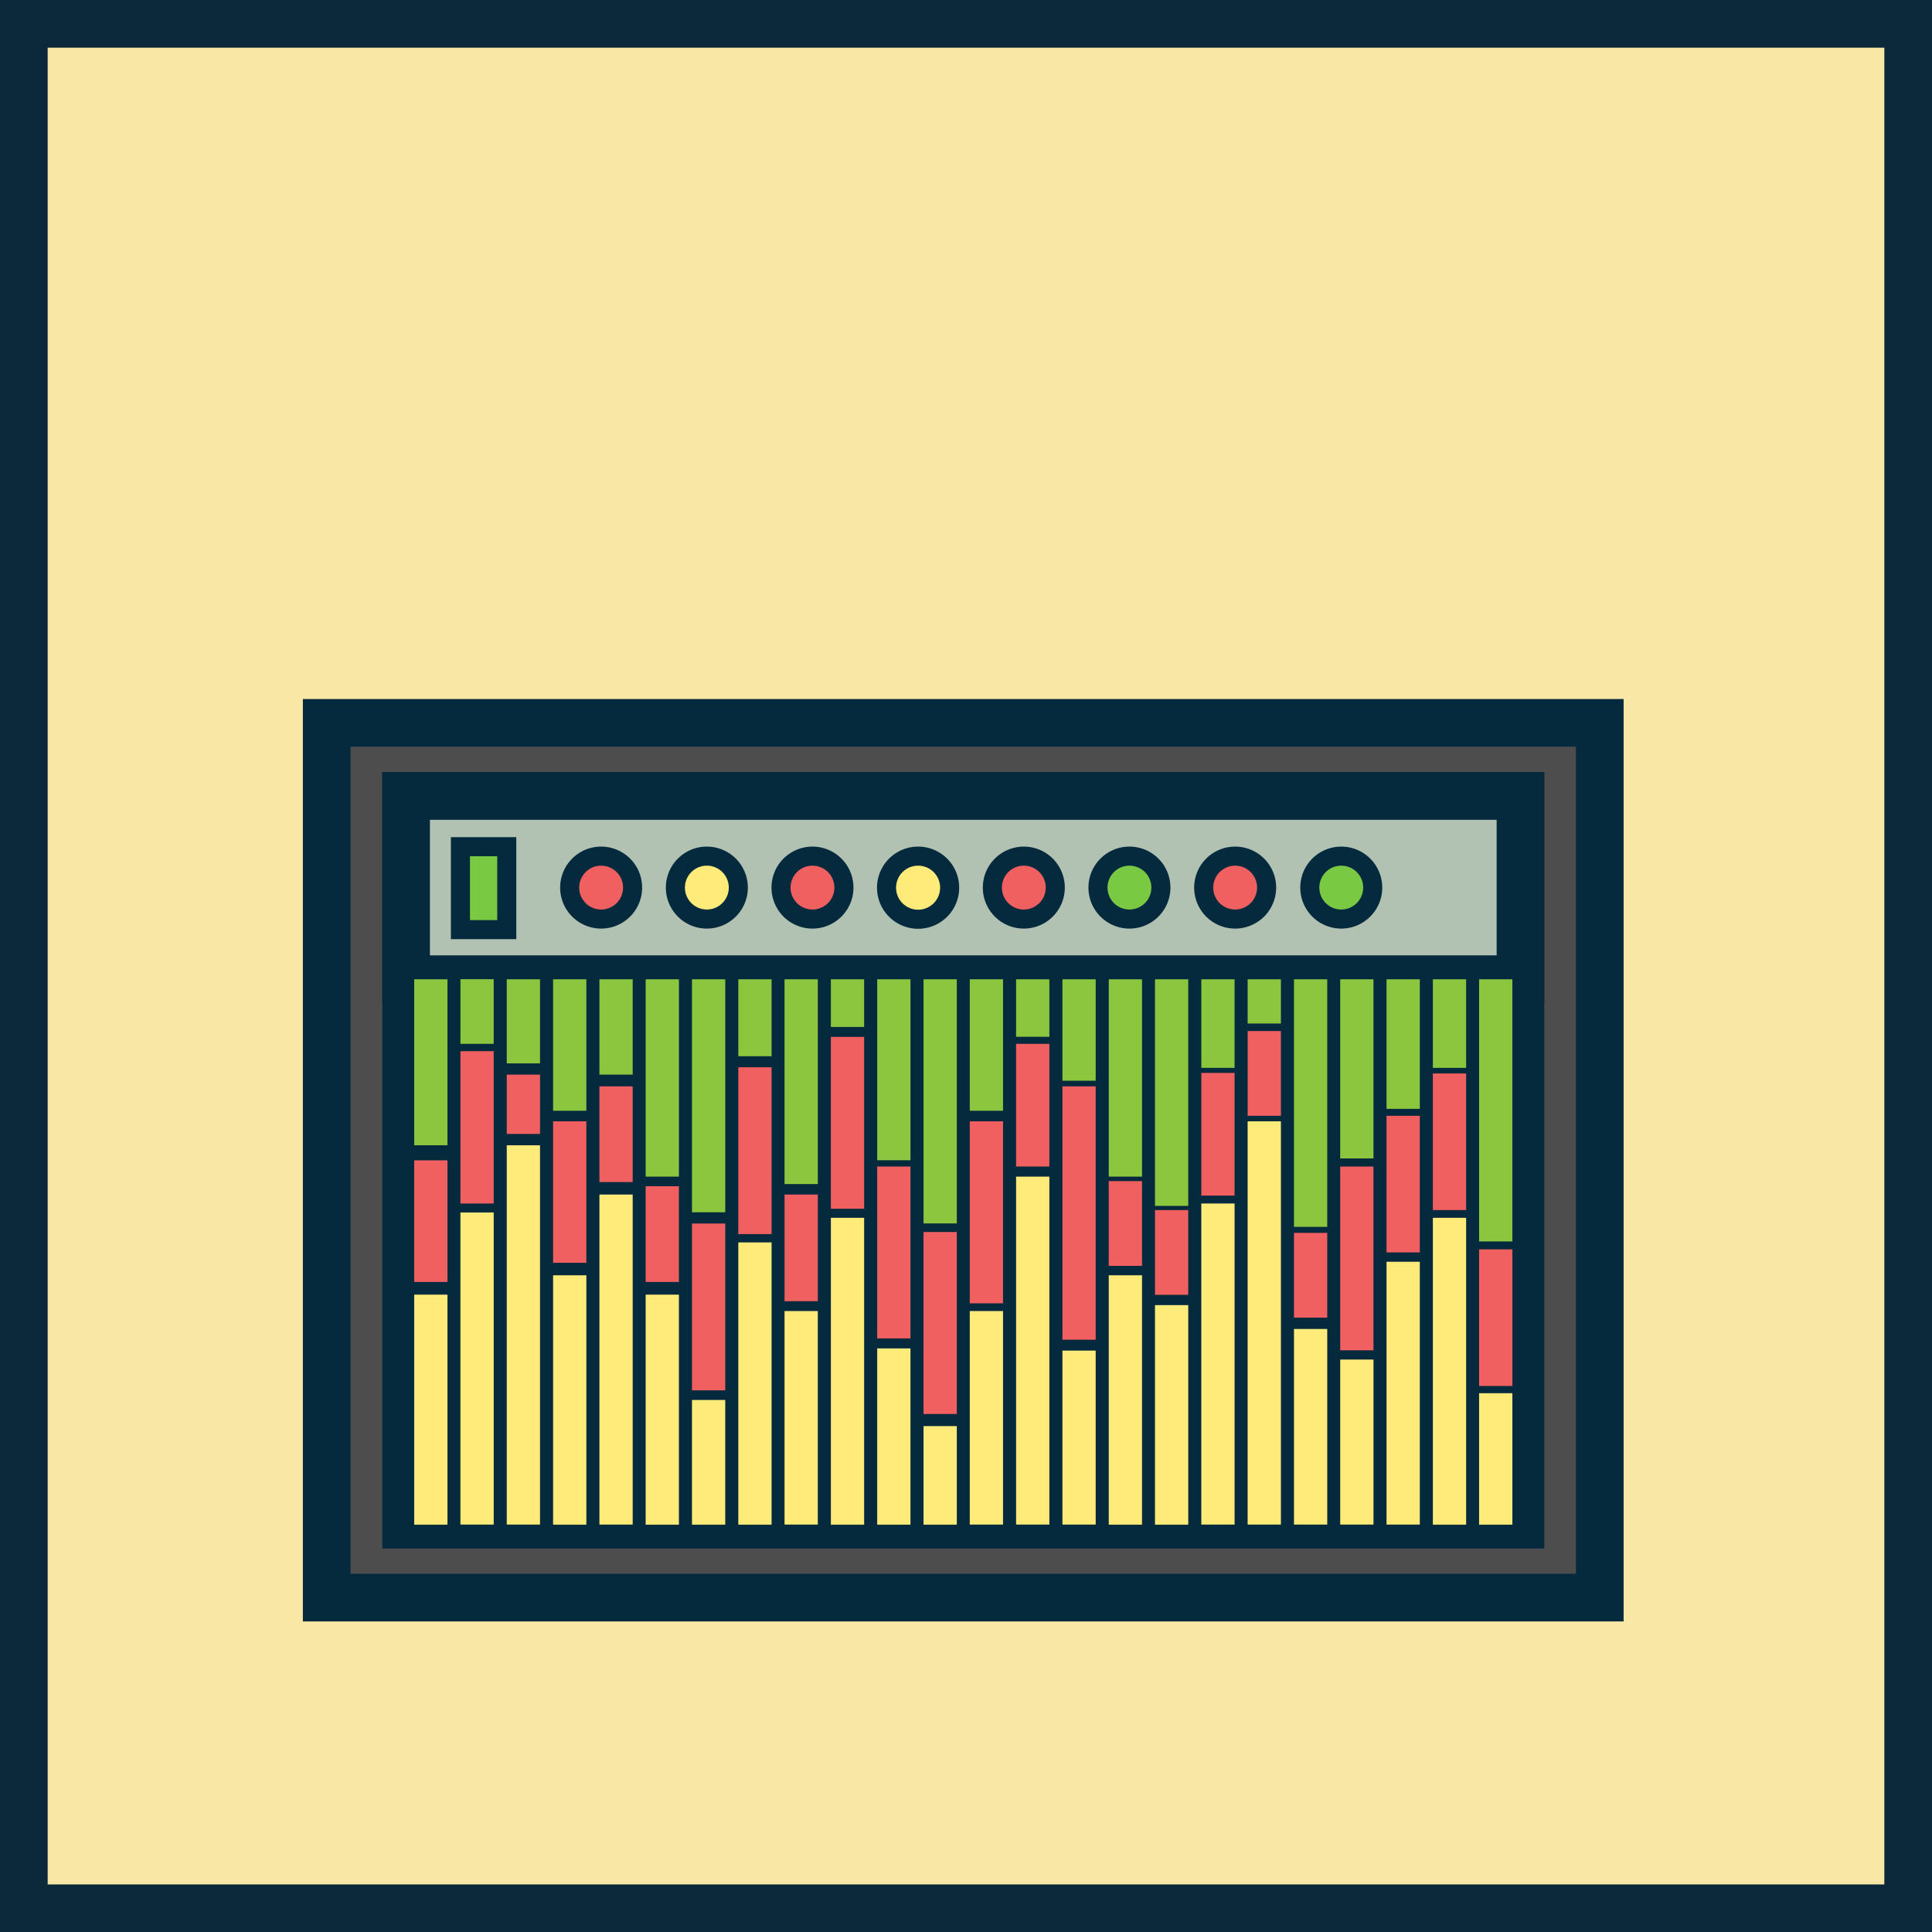 <svg xmlns="http://www.w3.org/2000/svg" viewBox="0 0 202.67 202.68"><defs><style>.cls-1{fill:#f9e8a5;stroke:#0c293c;stroke-miterlimit:10;}.cls-1,.cls-2,.cls-3,.cls-4{stroke-width:5px;}.cls-2{fill:#4d4d4d;}.cls-10,.cls-2,.cls-3,.cls-4,.cls-8,.cls-9{stroke:#05293d;}.cls-3{fill:#05293d;}.cls-4{fill:#b1c2b3;}.cls-5,.cls-9{fill:#ffeb79;}.cls-6,.cls-8{fill:#f06060;}.cls-7{fill:#8cc63f;}.cls-10,.cls-8,.cls-9{stroke-width:2px;}.cls-10{fill:#7ac943;}</style></defs><title>X</title><g id="Capa_2" data-name="Capa 2"><g id="OBJECTS"><rect class="cls-1" x="2.5" y="2.5" width="197.67" height="197.68"/><rect class="cls-2" x="34.27" y="75.83" width="133.55" height="91.76"/><rect class="cls-3" x="42.6" y="83.5" width="116.9" height="76.44"/><rect class="cls-4" x="42.6" y="83.5" width="116.9" height="19.22"/><rect class="cls-5" x="43.45" y="135.81" width="3.49" height="24.13"/><rect class="cls-6" x="43.45" y="121.72" width="3.49" height="12.76"/><rect class="cls-6" x="48.3" y="110.27" width="3.49" height="15.98"/><rect class="cls-6" x="53.16" y="112.73" width="3.49" height="6.22"/><rect class="cls-6" x="58.02" y="117.63" width="3.49" height="14.84"/><rect class="cls-6" x="62.88" y="113.96" width="3.49" height="10.04"/><rect class="cls-6" x="67.73" y="124.44" width="3.49" height="10.04"/><rect class="cls-6" x="72.59" y="128.35" width="3.49" height="17.5"/><rect class="cls-6" x="77.45" y="111.96" width="3.49" height="17.5"/><rect class="cls-6" x="82.3" y="125.31" width="3.49" height="11.19"/><rect class="cls-6" x="87.16" y="108.77" width="3.49" height="18.03"/><rect class="cls-6" x="92.02" y="122.37" width="3.49" height="18.03"/><rect class="cls-6" x="106.59" y="109.5" width="3.49" height="12.87"/><rect class="cls-6" x="126.02" y="112.55" width="3.49" height="12.87"/><rect class="cls-6" x="130.88" y="108.16" width="3.49" height="8.89"/><rect class="cls-6" x="135.74" y="129.33" width="3.49" height="8.89"/><rect class="cls-6" x="121.16" y="126.94" width="3.49" height="8.89"/><rect class="cls-6" x="116.31" y="123.9" width="3.49" height="8.89"/><rect class="cls-6" x="145.45" y="117.05" width="3.49" height="14.33"/><rect class="cls-6" x="150.31" y="112.61" width="3.49" height="14.33"/><rect class="cls-6" x="155.16" y="131.06" width="3.49" height="14.33"/><rect class="cls-6" x="140.59" y="122.37" width="3.49" height="19.28"/><rect class="cls-6" x="111.45" y="113.96" width="3.49" height="26.58"/><rect class="cls-6" x="101.73" y="117.63" width="3.49" height="19.09"/><rect class="cls-6" x="96.88" y="129.24" width="3.49" height="19.09"/><rect class="cls-7" x="43.45" y="102.73" width="3.49" height="17.41"/><rect class="cls-7" x="48.3" y="102.72" width="3.49" height="6.78"/><rect class="cls-7" x="53.16" y="102.73" width="3.49" height="8.82"/><rect class="cls-7" x="58.02" y="102.73" width="3.49" height="13.79"/><rect class="cls-7" x="62.88" y="102.73" width="3.49" height="10"/><rect class="cls-7" x="67.73" y="102.73" width="3.49" height="20.7"/><rect class="cls-7" x="72.59" y="102.73" width="3.49" height="24.44"/><rect class="cls-7" x="77.45" y="102.73" width="3.49" height="8.07"/><rect class="cls-7" x="82.3" y="102.73" width="3.49" height="21.48"/><rect class="cls-7" x="87.16" y="102.73" width="3.49" height="5"/><rect class="cls-7" x="92.02" y="102.73" width="3.49" height="18.98"/><rect class="cls-7" x="96.88" y="102.73" width="3.49" height="25.61"/><rect class="cls-7" x="101.73" y="102.73" width="3.49" height="13.79"/><rect class="cls-7" x="106.59" y="102.73" width="3.49" height="6.03"/><rect class="cls-7" x="111.45" y="102.73" width="3.49" height="10.64"/><rect class="cls-7" x="116.31" y="102.73" width="3.49" height="20.7"/><rect class="cls-7" x="121.16" y="102.73" width="3.49" height="23.77"/><rect class="cls-7" x="126.02" y="102.73" width="3.49" height="9.29"/><rect class="cls-7" x="130.88" y="102.73" width="3.49" height="4.64"/><rect class="cls-7" x="135.74" y="102.73" width="3.49" height="25.97"/><rect class="cls-7" x="140.59" y="102.73" width="3.49" height="18.79"/><rect class="cls-7" x="145.45" y="102.73" width="3.49" height="13.59"/><rect class="cls-7" x="150.31" y="102.73" width="3.49" height="9.29"/><rect class="cls-7" x="155.16" y="102.73" width="3.49" height="27.5"/><rect class="cls-5" x="48.3" y="127.19" width="3.49" height="32.74"/><rect class="cls-5" x="53.16" y="120.14" width="3.49" height="39.79"/><rect class="cls-5" x="58.02" y="133.78" width="3.49" height="26.16"/><rect class="cls-5" x="62.88" y="125.31" width="3.49" height="34.62"/><rect class="cls-5" x="67.73" y="135.81" width="3.49" height="24.13"/><rect class="cls-5" x="72.59" y="146.86" width="3.49" height="13.08"/><rect class="cls-5" x="77.45" y="130.33" width="3.49" height="29.61"/><rect class="cls-5" x="82.3" y="137.53" width="3.49" height="22.4"/><rect class="cls-5" x="87.16" y="127.75" width="3.49" height="32.19"/><rect class="cls-5" x="92.02" y="141.45" width="3.49" height="18.49"/><rect class="cls-5" x="96.88" y="149.6" width="3.49" height="10.34"/><rect class="cls-5" x="101.73" y="137.53" width="3.49" height="22.4"/><rect class="cls-5" x="106.59" y="123.43" width="3.49" height="36.5"/><rect class="cls-5" x="111.45" y="141.68" width="3.49" height="18.25"/><rect class="cls-5" x="116.31" y="133.78" width="3.49" height="26.16"/><rect class="cls-5" x="121.16" y="136.91" width="3.49" height="23.03"/><rect class="cls-5" x="126.02" y="126.25" width="3.49" height="33.68"/><rect class="cls-5" x="130.88" y="117.63" width="3.49" height="42.3"/><rect class="cls-5" x="135.74" y="139.41" width="3.49" height="20.52"/><rect class="cls-5" x="140.59" y="142.62" width="3.49" height="17.31"/><rect class="cls-5" x="145.45" y="132.36" width="3.49" height="27.57"/><rect class="cls-5" x="150.31" y="127.75" width="3.49" height="32.19"/><rect class="cls-5" x="155.16" y="146.15" width="3.49" height="13.79"/><path class="cls-8" d="M66.36,93.11a3.3,3.3,0,1,1-3.3-3.3A3.3,3.3,0,0,1,66.36,93.11Z"/><path class="cls-9" d="M77.45,93.11a3.3,3.3,0,1,1-3.3-3.3A3.3,3.3,0,0,1,77.45,93.11Z"/><path class="cls-8" d="M88.53,93.11a3.3,3.3,0,1,1-3.3-3.3A3.3,3.3,0,0,1,88.53,93.11Z"/><path class="cls-9" d="M99.62,93.11a3.31,3.31,0,1,1-3.31-3.3A3.31,3.31,0,0,1,99.62,93.11Z"/><path class="cls-8" d="M110.7,93.11a3.3,3.3,0,1,1-3.3-3.3A3.3,3.3,0,0,1,110.7,93.11Z"/><path class="cls-10" d="M121.78,93.11a3.3,3.3,0,1,1-3.3-3.3A3.3,3.3,0,0,1,121.78,93.11Z"/><path class="cls-8" d="M132.87,93.11a3.3,3.3,0,1,1-3.3-3.3A3.3,3.3,0,0,1,132.87,93.11Z"/><path class="cls-10" d="M144,93.11a3.3,3.3,0,1,1-3.3-3.3A3.3,3.3,0,0,1,144,93.11Z"/><rect class="cls-10" x="48.3" y="88.82" width="4.86" height="8.7"/></g></g></svg>